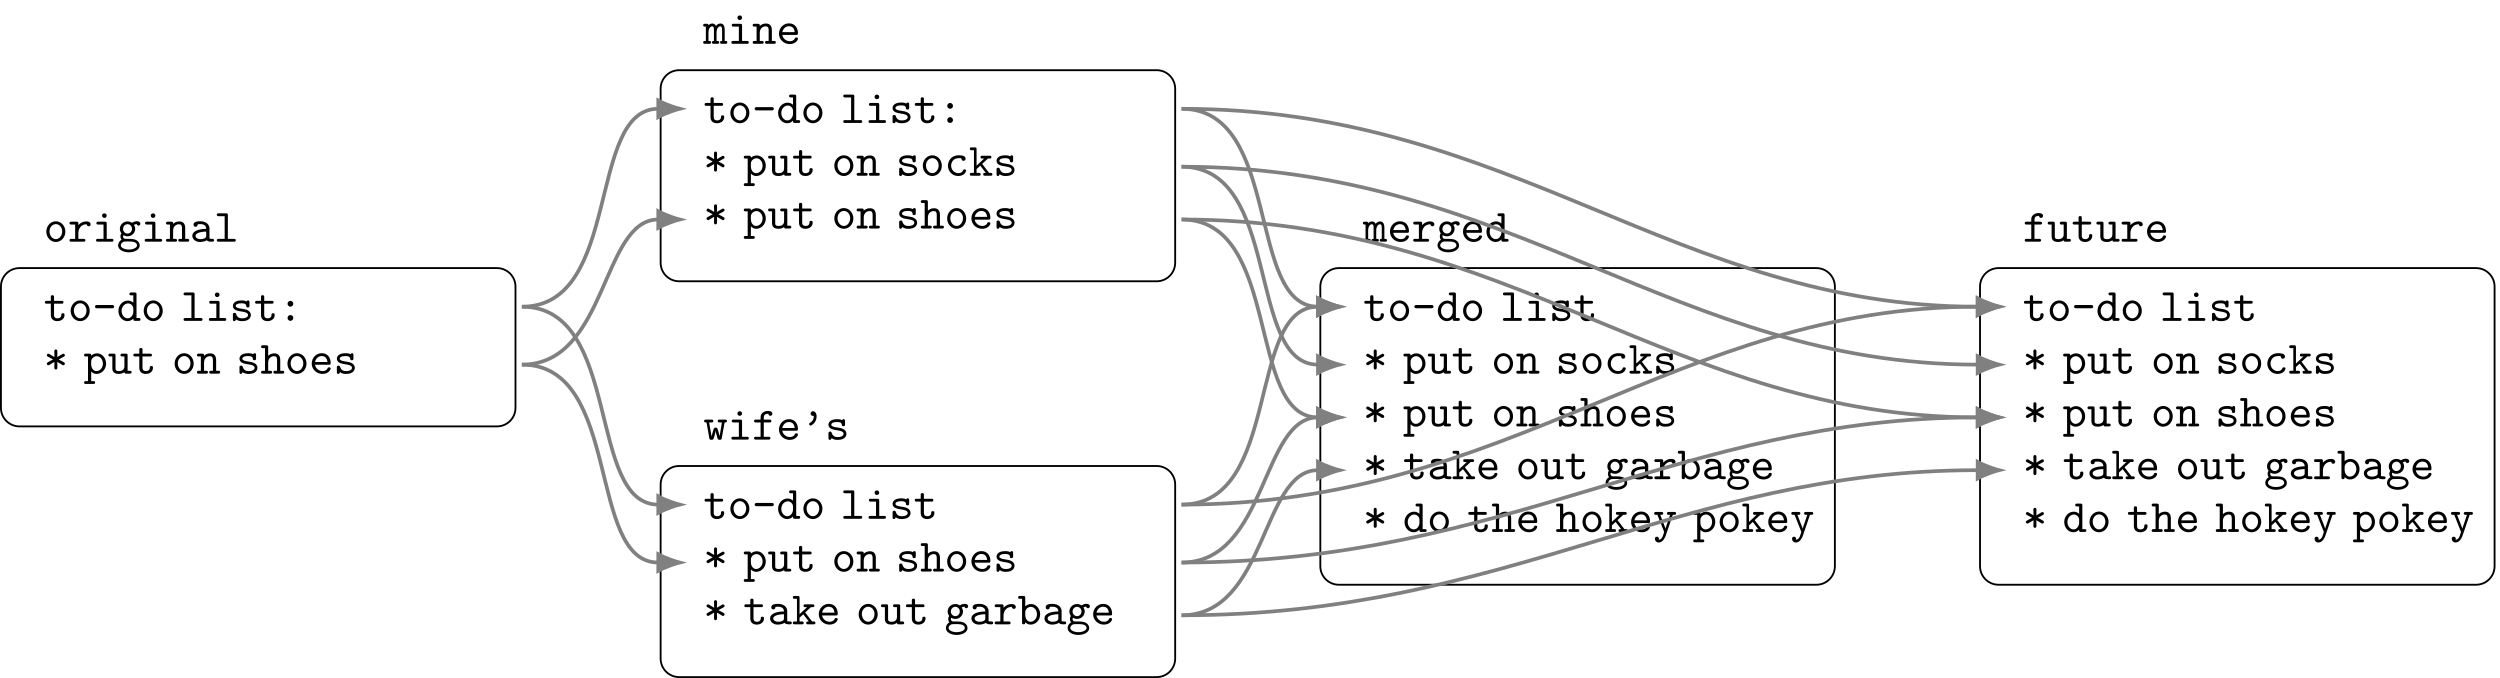 <?xml version="1.0" encoding="UTF-8"?>
<svg xmlns="http://www.w3.org/2000/svg" xmlns:xlink="http://www.w3.org/1999/xlink" width="537.118pt" height="145.671pt" viewBox="0 0 537.118 145.671" version="1.1">
<defs>
<g>
<symbol overflow="visible" id="glyph0-0">
<path style="stroke:none;" d=""/>
</symbol>
<symbol overflow="visible" id="glyph0-1">
<path style="stroke:none;" d="M 4.656 -2.156 C 4.656 -3.406 3.734 -4.391 2.609 -4.391 C 1.5 -4.391 0.562 -3.406 0.562 -2.156 C 0.562 -0.891 1.516 0.062 2.609 0.062 C 3.703 0.062 4.656 -0.891 4.656 -2.156 Z M 2.609 -0.547 C 1.875 -0.547 1.25 -1.297 1.25 -2.219 C 1.25 -3.125 1.906 -3.781 2.609 -3.781 C 3.328 -3.781 3.969 -3.125 3.969 -2.219 C 3.969 -1.297 3.344 -0.547 2.609 -0.547 Z M 2.609 -0.547 "/>
</symbol>
<symbol overflow="visible" id="glyph0-2">
<path style="stroke:none;" d="M 2.219 -1.859 C 2.219 -2.797 2.797 -3.75 4 -3.75 C 4.016 -3.516 4.188 -3.312 4.438 -3.312 C 4.656 -3.312 4.859 -3.469 4.859 -3.734 C 4.859 -3.938 4.734 -4.359 3.906 -4.359 C 3.406 -4.359 2.766 -4.172 2.219 -3.547 L 2.219 -3.891 C 2.219 -4.203 2.156 -4.297 1.812 -4.297 L 0.719 -4.297 C 0.562 -4.297 0.312 -4.297 0.312 -4 C 0.312 -3.688 0.562 -3.688 0.719 -3.688 L 1.531 -3.688 L 1.531 -0.609 L 0.719 -0.609 C 0.562 -0.609 0.312 -0.609 0.312 -0.312 C 0.312 0 0.562 0 0.719 0 L 3.312 0 C 3.469 0 3.734 0 3.734 -0.297 C 3.734 -0.609 3.469 -0.609 3.312 -0.609 L 2.219 -0.609 Z M 2.219 -1.859 "/>
</symbol>
<symbol overflow="visible" id="glyph0-3">
<path style="stroke:none;" d="M 3.078 -3.891 C 3.078 -4.203 3.016 -4.297 2.688 -4.297 L 1.266 -4.297 C 1.109 -4.297 0.859 -4.297 0.859 -4 C 0.859 -3.688 1.109 -3.688 1.266 -3.688 L 2.391 -3.688 L 2.391 -0.609 L 1.188 -0.609 C 1.031 -0.609 0.781 -0.609 0.781 -0.297 C 0.781 0 1.031 0 1.188 0 L 4.125 0 C 4.281 0 4.531 0 4.531 -0.297 C 4.531 -0.609 4.281 -0.609 4.125 -0.609 L 3.078 -0.609 Z M 3.078 -5.609 C 3.078 -5.875 2.859 -6.094 2.578 -6.094 C 2.297 -6.094 2.078 -5.875 2.078 -5.609 C 2.078 -5.328 2.297 -5.109 2.578 -5.109 C 2.859 -5.109 3.078 -5.328 3.078 -5.609 Z M 3.078 -5.609 "/>
</symbol>
<symbol overflow="visible" id="glyph0-4">
<path style="stroke:none;" d="M 2.328 -1.75 C 1.781 -1.75 1.359 -2.219 1.359 -2.75 C 1.359 -3.312 1.797 -3.766 2.328 -3.766 C 2.859 -3.766 3.281 -3.297 3.281 -2.766 C 3.281 -2.188 2.844 -1.75 2.328 -1.75 Z M 1.422 -1.406 C 1.453 -1.391 1.828 -1.156 2.328 -1.156 C 3.234 -1.156 3.969 -1.875 3.969 -2.766 C 3.969 -3.062 3.875 -3.344 3.703 -3.625 C 3.922 -3.75 4.156 -3.781 4.281 -3.797 C 4.344 -3.531 4.578 -3.453 4.672 -3.453 C 4.844 -3.453 5.078 -3.578 5.078 -3.875 C 5.078 -4.094 4.891 -4.406 4.344 -4.406 C 4.234 -4.406 3.75 -4.391 3.297 -4.062 C 3.125 -4.172 2.781 -4.359 2.328 -4.359 C 1.391 -4.359 0.672 -3.609 0.672 -2.766 C 0.672 -2.328 0.844 -2 1 -1.812 C 0.891 -1.656 0.797 -1.438 0.797 -1.141 C 0.797 -0.781 0.938 -0.531 1.031 -0.422 C 0.297 0.031 0.297 0.703 0.297 0.812 C 0.297 1.672 1.328 2.281 2.609 2.281 C 3.891 2.281 4.938 1.672 4.938 0.812 C 4.938 0.453 4.75 -0.047 4.25 -0.312 C 4.109 -0.391 3.703 -0.609 2.797 -0.609 L 2.109 -0.609 C 2.031 -0.609 1.891 -0.609 1.812 -0.625 C 1.672 -0.625 1.609 -0.625 1.484 -0.766 C 1.375 -0.906 1.359 -1.109 1.359 -1.125 C 1.359 -1.172 1.391 -1.312 1.422 -1.406 Z M 2.609 1.688 C 1.609 1.688 0.875 1.25 0.875 0.812 C 0.875 0.641 0.953 0.312 1.281 0.125 C 1.531 -0.047 1.609 -0.047 2.344 -0.047 C 3.234 -0.047 4.359 -0.047 4.359 0.812 C 4.359 1.25 3.609 1.688 2.609 1.688 Z M 2.609 1.688 "/>
</symbol>
<symbol overflow="visible" id="glyph0-5">
<path style="stroke:none;" d="M 1.656 -3.828 C 1.656 -4.141 1.656 -4.297 1.25 -4.297 L 0.531 -4.297 C 0.375 -4.297 0.125 -4.297 0.125 -3.984 C 0.125 -3.688 0.375 -3.688 0.516 -3.688 L 0.969 -3.688 L 0.969 -0.609 L 0.531 -0.609 C 0.375 -0.609 0.125 -0.609 0.125 -0.297 C 0.125 0 0.375 0 0.516 0 L 2.109 0 C 2.25 0 2.5 0 2.5 -0.297 C 2.5 -0.609 2.25 -0.609 2.094 -0.609 L 1.656 -0.609 L 1.656 -2.375 C 1.656 -3.375 2.391 -3.75 2.906 -3.75 C 3.422 -3.75 3.562 -3.469 3.562 -2.875 L 3.562 -0.609 L 3.188 -0.609 C 3.016 -0.609 2.766 -0.609 2.766 -0.297 C 2.766 0 3.047 0 3.188 0 L 4.703 0 C 4.844 0 5.109 0 5.109 -0.297 C 5.109 -0.609 4.859 -0.609 4.688 -0.609 L 4.25 -0.609 L 4.25 -2.922 C 4.25 -3.922 3.75 -4.359 2.953 -4.359 C 2.297 -4.359 1.844 -4.016 1.656 -3.828 Z M 1.656 -3.828 "/>
</symbol>
<symbol overflow="visible" id="glyph0-6">
<path style="stroke:none;" d="M 3.656 -0.312 C 3.875 -0.016 4.344 0 4.719 0 C 5 0 5.219 0 5.219 -0.312 C 5.219 -0.609 4.969 -0.609 4.828 -0.609 C 4.406 -0.609 4.312 -0.656 4.234 -0.688 L 4.234 -2.844 C 4.234 -3.547 3.688 -4.391 2.25 -4.391 C 1.828 -4.391 0.812 -4.391 0.812 -3.656 C 0.812 -3.359 1.016 -3.203 1.25 -3.203 C 1.406 -3.203 1.688 -3.297 1.688 -3.656 C 1.688 -3.734 1.703 -3.75 1.906 -3.766 C 2.047 -3.781 2.172 -3.781 2.266 -3.781 C 3.016 -3.781 3.531 -3.469 3.531 -2.766 C 1.781 -2.734 0.547 -2.234 0.547 -1.281 C 0.547 -0.594 1.172 0.062 2.188 0.062 C 2.562 0.062 3.188 -0.016 3.656 -0.312 Z M 3.531 -2.172 L 3.531 -1.328 C 3.531 -1.109 3.531 -0.891 3.156 -0.719 C 2.797 -0.547 2.344 -0.547 2.266 -0.547 C 1.641 -0.547 1.234 -0.891 1.234 -1.281 C 1.234 -1.766 2.094 -2.141 3.531 -2.172 Z M 3.531 -2.172 "/>
</symbol>
<symbol overflow="visible" id="glyph0-7">
<path style="stroke:none;" d="M 2.953 -5.688 C 2.953 -5.984 2.906 -6.094 2.562 -6.094 L 0.984 -6.094 C 0.828 -6.094 0.578 -6.094 0.578 -5.781 C 0.578 -5.484 0.844 -5.484 0.984 -5.484 L 2.266 -5.484 L 2.266 -0.609 L 0.984 -0.609 C 0.828 -0.609 0.578 -0.609 0.578 -0.297 C 0.578 0 0.844 0 0.984 0 L 4.25 0 C 4.406 0 4.656 0 4.656 -0.297 C 4.656 -0.609 4.422 -0.609 4.25 -0.609 L 2.953 -0.609 Z M 2.953 -5.688 "/>
</symbol>
<symbol overflow="visible" id="glyph0-8">
<path style="stroke:none;" d="M 2.219 -3.688 L 3.844 -3.688 C 4 -3.688 4.25 -3.688 4.25 -3.984 C 4.25 -4.297 4 -4.297 3.844 -4.297 L 2.219 -4.297 L 2.219 -5.109 C 2.219 -5.297 2.219 -5.516 1.875 -5.516 C 1.531 -5.516 1.531 -5.312 1.531 -5.109 L 1.531 -4.297 L 0.656 -4.297 C 0.5 -4.297 0.25 -4.297 0.25 -3.984 C 0.25 -3.688 0.5 -3.688 0.641 -3.688 L 1.531 -3.688 L 1.531 -1.25 C 1.531 -0.297 2.203 0.062 2.938 0.062 C 3.672 0.062 4.469 -0.375 4.469 -1.25 C 4.469 -1.438 4.469 -1.641 4.125 -1.641 C 3.797 -1.641 3.781 -1.438 3.781 -1.266 C 3.781 -0.641 3.203 -0.547 2.984 -0.547 C 2.219 -0.547 2.219 -1.062 2.219 -1.312 Z M 2.219 -3.688 "/>
</symbol>
<symbol overflow="visible" id="glyph0-9">
<path style="stroke:none;" d="M 4.203 -2.703 C 4.312 -2.703 4.672 -2.703 4.672 -3.047 C 4.672 -3.406 4.312 -3.406 4.203 -3.406 L 1.031 -3.406 C 0.906 -3.406 0.562 -3.406 0.562 -3.047 C 0.562 -2.703 0.906 -2.703 1.031 -2.703 Z M 4.203 -2.703 "/>
</symbol>
<symbol overflow="visible" id="glyph0-10">
<path style="stroke:none;" d="M 3.562 -0.5 C 3.562 -0.141 3.562 0 3.969 0 L 4.688 0 C 4.859 0 5.109 0 5.109 -0.312 C 5.109 -0.609 4.844 -0.609 4.703 -0.609 L 4.25 -0.609 L 4.25 -5.688 C 4.25 -5.984 4.203 -6.094 3.859 -6.094 L 3.125 -6.094 C 2.969 -6.094 2.719 -6.094 2.719 -5.781 C 2.719 -5.484 2.984 -5.484 3.125 -5.484 L 3.562 -5.484 L 3.562 -3.906 C 3.234 -4.203 2.828 -4.359 2.406 -4.359 C 1.312 -4.359 0.359 -3.406 0.359 -2.141 C 0.359 -0.906 1.25 0.062 2.312 0.062 C 2.875 0.062 3.297 -0.203 3.562 -0.5 Z M 3.562 -2.641 L 3.562 -1.938 C 3.562 -1.375 3.125 -0.547 2.359 -0.547 C 1.641 -0.547 1.047 -1.25 1.047 -2.141 C 1.047 -3.094 1.75 -3.75 2.438 -3.75 C 3.078 -3.75 3.562 -3.188 3.562 -2.641 Z M 3.562 -2.641 "/>
</symbol>
<symbol overflow="visible" id="glyph0-11">
<path style="stroke:none;" d="M 2.969 -2.547 C 2.734 -2.578 2.547 -2.609 2.297 -2.656 C 2 -2.703 1.328 -2.828 1.328 -3.203 C 1.328 -3.469 1.641 -3.781 2.594 -3.781 C 3.422 -3.781 3.562 -3.484 3.594 -3.219 C 3.594 -3.047 3.625 -2.875 3.922 -2.875 C 4.281 -2.875 4.281 -3.094 4.281 -3.297 L 4.281 -3.984 C 4.281 -4.141 4.281 -4.391 3.984 -4.391 C 3.734 -4.391 3.703 -4.25 3.672 -4.172 C 3.234 -4.391 2.797 -4.391 2.609 -4.391 C 0.953 -4.391 0.719 -3.562 0.719 -3.203 C 0.719 -2.297 1.766 -2.125 2.688 -1.984 C 3.172 -1.906 3.969 -1.781 3.969 -1.25 C 3.969 -0.875 3.594 -0.547 2.688 -0.547 C 2.219 -0.547 1.672 -0.656 1.422 -1.438 C 1.359 -1.609 1.328 -1.719 1.062 -1.719 C 0.719 -1.719 0.719 -1.516 0.719 -1.312 L 0.719 -0.344 C 0.719 -0.188 0.719 0.062 1.016 0.062 C 1.109 0.062 1.266 0.047 1.391 -0.312 C 1.875 0.047 2.406 0.062 2.688 0.062 C 4.25 0.062 4.578 -0.766 4.578 -1.25 C 4.578 -2.281 3.297 -2.5 2.969 -2.547 Z M 2.969 -2.547 "/>
</symbol>
<symbol overflow="visible" id="glyph0-12">
<path style="stroke:none;" d="M 3.234 -3.672 C 3.234 -4.031 2.938 -4.297 2.625 -4.297 C 2.25 -4.297 2 -3.984 2 -3.672 C 2 -3.312 2.297 -3.047 2.609 -3.047 C 2.984 -3.047 3.234 -3.359 3.234 -3.672 Z M 3.234 -0.625 C 3.234 -0.984 2.938 -1.25 2.625 -1.25 C 2.25 -1.25 2 -0.938 2 -0.625 C 2 -0.266 2.297 0 2.609 0 C 2.984 0 3.234 -0.312 3.234 -0.625 Z M 3.234 -0.625 "/>
</symbol>
<symbol overflow="visible" id="glyph0-13">
<path style="stroke:none;" d="M 2.906 -2.516 C 3.516 -2.188 3.156 -2.375 3.844 -1.969 C 4.109 -1.797 4.141 -1.797 4.219 -1.797 C 4.422 -1.797 4.547 -1.984 4.547 -2.141 C 4.547 -2.297 4.422 -2.391 4.406 -2.406 C 4.156 -2.578 3.484 -2.906 3.219 -3.047 L 4.297 -3.625 C 4.422 -3.703 4.547 -3.766 4.547 -3.953 C 4.547 -4 4.547 -4.281 4.141 -4.281 L 2.906 -3.562 C 2.938 -3.828 2.938 -4.484 2.938 -4.781 C 2.938 -4.859 2.938 -5.188 2.609 -5.188 C 2.281 -5.188 2.281 -4.859 2.281 -4.781 C 2.281 -4.484 2.297 -3.828 2.312 -3.562 L 1.234 -4.203 C 1.094 -4.281 1.078 -4.281 1 -4.281 C 0.812 -4.281 0.672 -4.109 0.672 -3.953 C 0.672 -3.766 0.781 -3.703 0.922 -3.641 L 2 -3.047 L 0.922 -2.469 C 0.812 -2.391 0.672 -2.328 0.672 -2.141 C 0.672 -2.094 0.672 -1.797 1.078 -1.797 L 2.312 -2.516 C 2.297 -2.266 2.281 -1.609 2.281 -1.312 C 2.281 -1.219 2.281 -0.891 2.609 -0.891 C 2.938 -0.891 2.938 -1.219 2.938 -1.312 C 2.938 -1.609 2.938 -2.266 2.906 -2.516 Z M 2.906 -2.516 "/>
</symbol>
<symbol overflow="visible" id="glyph0-14">
<path style="stroke:none;" d="M 1.656 -2.625 C 1.656 -3.219 2.234 -3.75 2.859 -3.75 C 3.594 -3.75 4.172 -3.016 4.172 -2.156 C 4.172 -1.203 3.484 -0.547 2.781 -0.547 C 2 -0.547 1.656 -1.422 1.656 -1.906 Z M 1.656 -0.453 C 2.062 -0.031 2.5 0.062 2.812 0.062 C 3.891 0.062 4.859 -0.891 4.859 -2.156 C 4.859 -3.375 3.984 -4.359 2.922 -4.359 C 2.438 -4.359 2 -4.172 1.656 -3.875 C 1.656 -4.156 1.641 -4.297 1.25 -4.297 L 0.531 -4.297 C 0.375 -4.297 0.125 -4.297 0.125 -3.984 C 0.125 -3.688 0.375 -3.688 0.516 -3.688 L 0.969 -3.688 L 0.969 1.609 L 0.531 1.609 C 0.375 1.609 0.125 1.609 0.125 1.906 C 0.125 2.219 0.375 2.219 0.516 2.219 L 2.109 2.219 C 2.25 2.219 2.5 2.219 2.5 1.906 C 2.5 1.609 2.25 1.609 2.094 1.609 L 1.656 1.609 Z M 1.656 -0.453 "/>
</symbol>
<symbol overflow="visible" id="glyph0-15">
<path style="stroke:none;" d="M 3.562 -0.312 C 3.578 0 3.781 0 3.969 0 L 4.688 0 C 4.859 0 5.109 0 5.109 -0.312 C 5.109 -0.609 4.844 -0.609 4.703 -0.609 L 4.25 -0.609 L 4.25 -3.891 C 4.25 -4.203 4.203 -4.297 3.859 -4.297 L 3.125 -4.297 C 2.969 -4.297 2.719 -4.297 2.719 -3.984 C 2.719 -3.688 2.984 -3.688 3.125 -3.688 L 3.562 -3.688 L 3.562 -1.562 C 3.562 -0.672 2.766 -0.547 2.438 -0.547 C 1.656 -0.547 1.656 -0.875 1.656 -1.203 L 1.656 -3.891 C 1.656 -4.203 1.594 -4.297 1.25 -4.297 L 0.531 -4.297 C 0.375 -4.297 0.125 -4.297 0.125 -3.984 C 0.125 -3.688 0.375 -3.688 0.516 -3.688 L 0.969 -3.688 L 0.969 -1.141 C 0.969 -0.172 1.656 0.062 2.375 0.062 C 2.797 0.062 3.203 -0.047 3.562 -0.312 Z M 3.562 -0.312 "/>
</symbol>
<symbol overflow="visible" id="glyph0-16">
<path style="stroke:none;" d="M 4.25 -2.922 C 4.25 -3.922 3.75 -4.359 2.953 -4.359 C 2.297 -4.359 1.844 -4.016 1.656 -3.828 L 1.656 -5.688 C 1.656 -5.984 1.594 -6.094 1.25 -6.094 L 0.531 -6.094 C 0.375 -6.094 0.125 -6.094 0.125 -5.781 C 0.125 -5.484 0.375 -5.484 0.516 -5.484 L 0.969 -5.484 L 0.969 -0.609 L 0.531 -0.609 C 0.375 -0.609 0.125 -0.609 0.125 -0.297 C 0.125 0 0.375 0 0.516 0 L 2.109 0 C 2.25 0 2.5 0 2.5 -0.297 C 2.5 -0.609 2.25 -0.609 2.094 -0.609 L 1.656 -0.609 L 1.656 -2.375 C 1.656 -3.375 2.391 -3.75 2.906 -3.75 C 3.422 -3.75 3.562 -3.469 3.562 -2.875 L 3.562 -0.609 L 3.188 -0.609 C 3.016 -0.609 2.766 -0.609 2.766 -0.297 C 2.766 0 3.047 0 3.188 0 L 4.703 0 C 4.844 0 5.109 0 5.109 -0.297 C 5.109 -0.609 4.859 -0.609 4.688 -0.609 L 4.25 -0.609 Z M 4.25 -2.922 "/>
</symbol>
<symbol overflow="visible" id="glyph0-17">
<path style="stroke:none;" d="M 4.234 -1.906 C 4.438 -1.906 4.625 -1.906 4.625 -2.266 C 4.625 -3.406 3.984 -4.391 2.688 -4.391 C 1.5 -4.391 0.547 -3.391 0.547 -2.156 C 0.547 -0.953 1.562 0.062 2.844 0.062 C 4.156 0.062 4.625 -0.844 4.625 -1.094 C 4.625 -1.359 4.344 -1.359 4.281 -1.359 C 4.094 -1.359 4.016 -1.328 3.953 -1.141 C 3.734 -0.641 3.188 -0.547 2.906 -0.547 C 2.156 -0.547 1.422 -1.047 1.25 -1.906 Z M 1.266 -2.5 C 1.406 -3.234 2 -3.781 2.688 -3.781 C 3.203 -3.781 3.828 -3.531 3.922 -2.5 Z M 1.266 -2.5 "/>
</symbol>
<symbol overflow="visible" id="glyph0-18">
<path style="stroke:none;" d="M 1.094 -4 C 1.062 -4.297 0.875 -4.297 0.688 -4.297 L 0.375 -4.297 C 0.219 -4.297 -0.047 -4.297 -0.047 -4 C -0.047 -3.688 0.172 -3.688 0.531 -3.688 L 0.531 -0.609 C 0.172 -0.609 -0.047 -0.609 -0.047 -0.297 C -0.047 0 0.234 0 0.375 0 L 1.25 0 C 1.391 0 1.656 0 1.656 -0.297 C 1.656 -0.609 1.453 -0.609 1.094 -0.609 L 1.094 -2.391 C 1.094 -3.281 1.5 -3.75 1.906 -3.75 C 2.141 -3.75 2.266 -3.578 2.266 -2.938 L 2.266 -0.609 C 2.078 -0.609 1.828 -0.609 1.828 -0.297 C 1.828 0 2.109 0 2.25 0 L 2.984 0 C 3.141 0 3.406 0 3.406 -0.297 C 3.406 -0.609 3.188 -0.609 2.828 -0.609 L 2.828 -2.391 C 2.828 -3.281 3.234 -3.75 3.656 -3.75 C 3.875 -3.75 4.016 -3.578 4.016 -2.938 L 4.016 -0.609 C 3.828 -0.609 3.578 -0.609 3.578 -0.297 C 3.578 0 3.844 0 3.984 0 L 4.734 0 C 4.891 0 5.141 0 5.141 -0.297 C 5.141 -0.609 4.938 -0.609 4.578 -0.609 L 4.578 -3.016 C 4.578 -3.219 4.578 -4.359 3.688 -4.359 C 3.391 -4.359 2.984 -4.234 2.703 -3.844 C 2.547 -4.172 2.266 -4.359 1.938 -4.359 C 1.625 -4.359 1.328 -4.219 1.094 -4 Z M 1.094 -4 "/>
</symbol>
<symbol overflow="visible" id="glyph0-19">
<path style="stroke:none;" d="M 4.641 -1.094 C 4.641 -1.359 4.359 -1.359 4.297 -1.359 C 4.141 -1.359 4.031 -1.344 3.969 -1.141 C 3.906 -1.016 3.719 -0.547 2.984 -0.547 C 2.141 -0.547 1.422 -1.25 1.422 -2.156 C 1.422 -2.625 1.688 -3.781 3.047 -3.781 C 3.25 -3.781 3.641 -3.781 3.641 -3.688 C 3.656 -3.344 3.844 -3.203 4.078 -3.203 C 4.312 -3.203 4.531 -3.375 4.531 -3.656 C 4.531 -4.391 3.484 -4.391 3.047 -4.391 C 1.328 -4.391 0.734 -3.031 0.734 -2.156 C 0.734 -0.953 1.672 0.062 2.922 0.062 C 4.312 0.062 4.641 -0.922 4.641 -1.094 Z M 4.641 -1.094 "/>
</symbol>
<symbol overflow="visible" id="glyph0-20">
<path style="stroke:none;" d="M 2.859 -2.547 L 4.094 -3.688 L 4.438 -3.688 C 4.578 -3.688 4.844 -3.688 4.844 -3.984 C 4.844 -4.297 4.578 -4.297 4.438 -4.297 L 2.906 -4.297 C 2.734 -4.297 2.5 -4.297 2.5 -3.984 C 2.5 -3.688 2.75 -3.688 2.906 -3.688 L 3.266 -3.688 L 1.656 -2.172 L 1.656 -5.688 C 1.656 -5.984 1.594 -6.094 1.25 -6.094 L 0.609 -6.094 C 0.453 -6.094 0.203 -6.094 0.203 -5.797 C 0.203 -5.484 0.453 -5.484 0.609 -5.484 L 1.094 -5.484 L 1.094 -0.609 L 0.609 -0.609 C 0.453 -0.609 0.203 -0.609 0.203 -0.312 C 0.203 0 0.453 0 0.609 0 L 2.141 0 C 2.297 0 2.547 0 2.547 -0.297 C 2.547 -0.609 2.297 -0.609 2.141 -0.609 L 1.656 -0.609 L 1.656 -1.422 L 2.453 -2.156 L 3.641 -0.609 C 3.281 -0.609 3.078 -0.609 3.078 -0.297 C 3.078 0 3.328 0 3.484 0 L 4.656 0 C 4.812 0 5.062 0 5.062 -0.297 C 5.062 -0.609 4.812 -0.609 4.656 -0.609 L 4.344 -0.609 Z M 2.859 -2.547 "/>
</symbol>
<symbol overflow="visible" id="glyph0-21">
<path style="stroke:none;" d="M 4.562 -3.688 C 4.859 -3.688 5.062 -3.688 5.062 -4 C 5.062 -4.297 4.828 -4.297 4.641 -4.297 L 3.5 -4.297 C 3.312 -4.297 3.078 -4.297 3.078 -4 C 3.078 -3.688 3.312 -3.688 3.5 -3.688 L 3.984 -3.688 L 3.484 -0.719 C 3.438 -0.984 3.312 -1.438 3.188 -1.844 C 3.016 -2.469 2.984 -2.578 2.625 -2.578 C 2.531 -2.578 2.344 -2.578 2.234 -2.359 C 2.203 -2.297 1.797 -0.922 1.766 -0.719 L 1.75 -0.719 L 1.234 -3.688 L 1.719 -3.688 C 1.906 -3.688 2.141 -3.688 2.141 -3.984 C 2.141 -4.297 1.906 -4.297 1.719 -4.297 L 0.578 -4.297 C 0.406 -4.297 0.156 -4.297 0.156 -4 C 0.156 -3.688 0.375 -3.688 0.672 -3.688 L 1.266 -0.344 C 1.312 -0.109 1.328 0.047 1.734 0.047 C 2.141 0.047 2.156 -0.047 2.344 -0.656 C 2.594 -1.531 2.609 -1.672 2.625 -1.891 L 2.641 -1.891 C 2.688 -1.375 3.062 -0.203 3.094 -0.125 C 3.219 0.047 3.406 0.047 3.516 0.047 C 3.891 0.047 3.922 -0.125 3.953 -0.344 Z M 4.562 -3.688 "/>
</symbol>
<symbol overflow="visible" id="glyph0-22">
<path style="stroke:none;" d="M 2.516 -3.688 L 3.734 -3.688 C 3.891 -3.688 4.141 -3.688 4.141 -3.984 C 4.141 -4.297 3.891 -4.297 3.734 -4.297 L 2.516 -4.297 L 2.516 -4.766 C 2.516 -5.547 3.188 -5.547 3.484 -5.547 C 3.484 -5.5 3.578 -5.109 3.922 -5.109 C 4.125 -5.109 4.359 -5.281 4.359 -5.547 C 4.359 -6.156 3.562 -6.156 3.406 -6.156 C 2.609 -6.156 1.828 -5.688 1.828 -4.828 L 1.828 -4.297 L 0.844 -4.297 C 0.672 -4.297 0.422 -4.297 0.422 -3.984 C 0.422 -3.688 0.672 -3.688 0.828 -3.688 L 1.828 -3.688 L 1.828 -0.609 L 0.828 -0.609 C 0.672 -0.609 0.422 -0.609 0.422 -0.312 C 0.422 0 0.672 0 0.828 0 L 3.531 0 C 3.672 0 3.938 0 3.938 -0.297 C 3.938 -0.609 3.672 -0.609 3.531 -0.609 L 2.516 -0.609 Z M 2.516 -3.688 "/>
</symbol>
<symbol overflow="visible" id="glyph0-23">
<path style="stroke:none;" d="M 3.406 -4.953 C 3.406 -5.719 3.031 -6.094 2.625 -6.094 C 2.297 -6.094 2.109 -5.828 2.109 -5.594 C 2.109 -5.328 2.312 -5.094 2.609 -5.094 C 2.688 -5.094 2.734 -5.109 2.75 -5.109 C 2.797 -5.109 2.797 -5.016 2.797 -4.953 C 2.797 -4.766 2.766 -4.047 1.969 -3.594 C 1.891 -3.531 1.797 -3.484 1.797 -3.328 C 1.797 -3.156 1.969 -3.016 2.109 -3.016 C 2.344 -3.016 3.406 -3.703 3.406 -4.953 Z M 3.406 -4.953 "/>
</symbol>
<symbol overflow="visible" id="glyph0-24">
<path style="stroke:none;" d="M 1.656 -3.875 L 1.656 -5.688 C 1.656 -5.984 1.594 -6.094 1.25 -6.094 L 0.531 -6.094 C 0.375 -6.094 0.125 -6.094 0.125 -5.781 C 0.125 -5.484 0.375 -5.484 0.516 -5.484 L 0.969 -5.484 L 0.969 -0.406 C 0.969 -0.203 0.969 0 1.312 0 C 1.656 0 1.656 -0.203 1.656 -0.453 C 2.062 -0.031 2.5 0.062 2.812 0.062 C 3.891 0.062 4.859 -0.891 4.859 -2.156 C 4.859 -3.375 3.984 -4.359 2.922 -4.359 C 2.438 -4.359 2 -4.172 1.656 -3.875 Z M 1.656 -1.906 L 1.656 -2.625 C 1.656 -3.219 2.234 -3.75 2.859 -3.75 C 3.594 -3.75 4.172 -3.016 4.172 -2.156 C 4.172 -1.203 3.484 -0.547 2.781 -0.547 C 2 -0.547 1.656 -1.422 1.656 -1.906 Z M 1.656 -1.906 "/>
</symbol>
<symbol overflow="visible" id="glyph0-25">
<path style="stroke:none;" d="M 4.281 -3.688 L 4.578 -3.688 C 4.734 -3.688 4.984 -3.688 4.984 -3.984 C 4.984 -4.297 4.75 -4.297 4.578 -4.297 L 3.422 -4.297 C 3.266 -4.297 3.016 -4.297 3.016 -4 C 3.016 -3.688 3.266 -3.688 3.422 -3.688 L 3.703 -3.688 L 2.984 -1.562 C 2.844 -1.203 2.797 -1.016 2.719 -0.703 C 2.656 -0.891 2.578 -1.109 2.5 -1.297 L 1.578 -3.688 L 1.828 -3.688 C 1.969 -3.688 2.219 -3.688 2.219 -3.984 C 2.219 -4.297 1.984 -4.297 1.828 -4.297 L 0.656 -4.297 C 0.5 -4.297 0.266 -4.297 0.266 -3.984 C 0.266 -3.688 0.516 -3.688 0.656 -3.688 L 0.969 -3.688 L 2.375 -0.125 C 2.422 -0.031 2.422 -0.016 2.422 0 C 2.422 0.016 2.172 0.844 2.047 1.094 C 1.75 1.641 1.391 1.656 1.25 1.672 C 1.25 1.656 1.297 1.578 1.297 1.453 C 1.297 1.203 1.109 1.016 0.875 1.016 C 0.594 1.016 0.422 1.203 0.422 1.453 C 0.422 1.875 0.766 2.266 1.25 2.266 C 2.25 2.266 2.703 0.953 2.734 0.844 Z M 4.281 -3.688 "/>
</symbol>
</g>
<clipPath id="clip1">
  <path d="M 136 94 L 259 94 L 259 145.672 L 136 145.672 Z M 136 94 "/>
</clipPath>
<clipPath id="clip2">
  <path d="M 419 51 L 537.117 51 L 537.117 132 L 419 132 Z M 419 51 "/>
</clipPath>
</defs>
<g id="surface1">
<path style="fill:none;stroke-width:0.399;stroke-linecap:butt;stroke-linejoin:miter;stroke:rgb(0%,0%,0%);stroke-opacity:1;stroke-miterlimit:10;" d="M 0 -3.984 L 0 -30.031 C 0 -32.23 1.785 -34.015 3.985 -34.015 L 106.567 -34.015 C 108.77 -34.015 110.551 -32.23 110.551 -30.031 L 110.551 -3.984 C 110.551 -1.785 108.77 0 106.567 0 L 3.985 0 C 1.785 0 0 -1.785 0 -3.984 Z M 0 -3.984 " transform="matrix(1,0,0,-1,0.199,57.598)"/>
<g style="fill:rgb(0%,0%,0%);fill-opacity:1;">
  <use xlink:href="#glyph0-1" x="9.388" y="51.928"/>
  <use xlink:href="#glyph0-2" x="14.618" y="51.928"/>
  <use xlink:href="#glyph0-3" x="19.849" y="51.928"/>
  <use xlink:href="#glyph0-4" x="25.079" y="51.928"/>
  <use xlink:href="#glyph0-3" x="30.309" y="51.928"/>
  <use xlink:href="#glyph0-5" x="35.54" y="51.928"/>
  <use xlink:href="#glyph0-6" x="40.77" y="51.928"/>
  <use xlink:href="#glyph0-7" x="46.001" y="51.928"/>
</g>
<g style="fill:rgb(0%,0%,0%);fill-opacity:1;">
  <use xlink:href="#glyph0-8" x="9.388" y="68.936"/>
  <use xlink:href="#glyph0-1" x="14.618" y="68.936"/>
  <use xlink:href="#glyph0-9" x="19.849" y="68.936"/>
  <use xlink:href="#glyph0-10" x="25.079" y="68.936"/>
  <use xlink:href="#glyph0-1" x="30.309" y="68.936"/>
</g>
<g style="fill:rgb(0%,0%,0%);fill-opacity:1;">
  <use xlink:href="#glyph0-7" x="38.857" y="68.936"/>
  <use xlink:href="#glyph0-3" x="44.088" y="68.936"/>
  <use xlink:href="#glyph0-11" x="49.318" y="68.936"/>
  <use xlink:href="#glyph0-8" x="54.548" y="68.936"/>
  <use xlink:href="#glyph0-12" x="59.779" y="68.936"/>
</g>
<g style="fill:rgb(0%,0%,0%);fill-opacity:1;">
  <use xlink:href="#glyph0-13" x="9.388" y="80.275"/>
</g>
<g style="fill:rgb(0%,0%,0%);fill-opacity:1;">
  <use xlink:href="#glyph0-14" x="17.936" y="80.275"/>
  <use xlink:href="#glyph0-15" x="23.166" y="80.275"/>
  <use xlink:href="#glyph0-8" x="28.397" y="80.275"/>
</g>
<g style="fill:rgb(0%,0%,0%);fill-opacity:1;">
  <use xlink:href="#glyph0-1" x="36.955" y="80.275"/>
  <use xlink:href="#glyph0-5" x="42.185" y="80.275"/>
</g>
<g style="fill:rgb(0%,0%,0%);fill-opacity:1;">
  <use xlink:href="#glyph0-11" x="50.733" y="80.275"/>
  <use xlink:href="#glyph0-16" x="55.963" y="80.275"/>
  <use xlink:href="#glyph0-1" x="61.194" y="80.275"/>
  <use xlink:href="#glyph0-17" x="66.424" y="80.275"/>
  <use xlink:href="#glyph0-11" x="71.654" y="80.275"/>
</g>
<path style="fill:none;stroke-width:0.399;stroke-linecap:butt;stroke-linejoin:miter;stroke:rgb(0%,0%,0%);stroke-opacity:1;stroke-miterlimit:10;" d="M 141.735 38.535 L 141.735 1.149 C 141.735 -1.05 143.52 -2.836 145.719 -2.836 L 248.301 -2.836 C 250.504 -2.836 252.285 -1.05 252.285 1.149 L 252.285 38.535 C 252.285 40.735 250.504 42.52 248.301 42.52 L 145.719 42.52 C 143.52 42.52 141.735 40.735 141.735 38.535 Z M 141.735 38.535 " transform="matrix(1,0,0,-1,0.199,57.598)"/>
<g style="fill:rgb(0%,0%,0%);fill-opacity:1;">
  <use xlink:href="#glyph0-18" x="151.121" y="9.409"/>
  <use xlink:href="#glyph0-3" x="156.351" y="9.409"/>
  <use xlink:href="#glyph0-5" x="161.582" y="9.409"/>
  <use xlink:href="#glyph0-17" x="166.812" y="9.409"/>
</g>
<g style="fill:rgb(0%,0%,0%);fill-opacity:1;">
  <use xlink:href="#glyph0-8" x="151.121" y="26.417"/>
  <use xlink:href="#glyph0-1" x="156.351" y="26.417"/>
  <use xlink:href="#glyph0-9" x="161.582" y="26.417"/>
  <use xlink:href="#glyph0-10" x="166.812" y="26.417"/>
  <use xlink:href="#glyph0-1" x="172.042" y="26.417"/>
</g>
<g style="fill:rgb(0%,0%,0%);fill-opacity:1;">
  <use xlink:href="#glyph0-7" x="180.59" y="26.417"/>
  <use xlink:href="#glyph0-3" x="185.821" y="26.417"/>
  <use xlink:href="#glyph0-11" x="191.051" y="26.417"/>
  <use xlink:href="#glyph0-8" x="196.281" y="26.417"/>
  <use xlink:href="#glyph0-12" x="201.512" y="26.417"/>
</g>
<g style="fill:rgb(0%,0%,0%);fill-opacity:1;">
  <use xlink:href="#glyph0-13" x="151.121" y="37.755"/>
</g>
<g style="fill:rgb(0%,0%,0%);fill-opacity:1;">
  <use xlink:href="#glyph0-14" x="159.669" y="37.755"/>
  <use xlink:href="#glyph0-15" x="164.899" y="37.755"/>
  <use xlink:href="#glyph0-8" x="170.13" y="37.755"/>
</g>
<g style="fill:rgb(0%,0%,0%);fill-opacity:1;">
  <use xlink:href="#glyph0-1" x="178.688" y="37.755"/>
  <use xlink:href="#glyph0-5" x="183.918" y="37.755"/>
</g>
<g style="fill:rgb(0%,0%,0%);fill-opacity:1;">
  <use xlink:href="#glyph0-11" x="192.466" y="37.755"/>
  <use xlink:href="#glyph0-1" x="197.696" y="37.755"/>
  <use xlink:href="#glyph0-19" x="202.927" y="37.755"/>
  <use xlink:href="#glyph0-20" x="208.157" y="37.755"/>
  <use xlink:href="#glyph0-11" x="213.387" y="37.755"/>
</g>
<g style="fill:rgb(0%,0%,0%);fill-opacity:1;">
  <use xlink:href="#glyph0-13" x="151.121" y="49.094"/>
</g>
<g style="fill:rgb(0%,0%,0%);fill-opacity:1;">
  <use xlink:href="#glyph0-14" x="159.669" y="49.094"/>
  <use xlink:href="#glyph0-15" x="164.899" y="49.094"/>
  <use xlink:href="#glyph0-8" x="170.13" y="49.094"/>
</g>
<g style="fill:rgb(0%,0%,0%);fill-opacity:1;">
  <use xlink:href="#glyph0-1" x="178.688" y="49.094"/>
  <use xlink:href="#glyph0-5" x="183.918" y="49.094"/>
</g>
<g style="fill:rgb(0%,0%,0%);fill-opacity:1;">
  <use xlink:href="#glyph0-11" x="192.466" y="49.094"/>
  <use xlink:href="#glyph0-16" x="197.696" y="49.094"/>
  <use xlink:href="#glyph0-1" x="202.927" y="49.094"/>
  <use xlink:href="#glyph0-17" x="208.157" y="49.094"/>
  <use xlink:href="#glyph0-11" x="213.387" y="49.094"/>
</g>
<g clip-path="url(#clip1)" clip-rule="nonzero">
<path style="fill:none;stroke-width:0.399;stroke-linecap:butt;stroke-linejoin:miter;stroke:rgb(0%,0%,0%);stroke-opacity:1;stroke-miterlimit:10;" d="M 141.735 -46.504 L 141.735 -83.89 C 141.735 -86.09 143.52 -87.875 145.719 -87.875 L 248.301 -87.875 C 250.504 -87.875 252.285 -86.09 252.285 -83.89 L 252.285 -46.504 C 252.285 -44.304 250.504 -42.519 248.301 -42.519 L 145.719 -42.519 C 143.52 -42.519 141.735 -44.304 141.735 -46.504 Z M 141.735 -46.504 " transform="matrix(1,0,0,-1,0.199,57.598)"/>
</g>
<g style="fill:rgb(0%,0%,0%);fill-opacity:1;">
  <use xlink:href="#glyph0-21" x="151.121" y="94.448"/>
  <use xlink:href="#glyph0-3" x="156.351" y="94.448"/>
  <use xlink:href="#glyph0-22" x="161.582" y="94.448"/>
  <use xlink:href="#glyph0-17" x="166.812" y="94.448"/>
  <use xlink:href="#glyph0-23" x="172.042" y="94.448"/>
  <use xlink:href="#glyph0-11" x="177.273" y="94.448"/>
</g>
<g style="fill:rgb(0%,0%,0%);fill-opacity:1;">
  <use xlink:href="#glyph0-8" x="151.121" y="111.456"/>
  <use xlink:href="#glyph0-1" x="156.351" y="111.456"/>
  <use xlink:href="#glyph0-9" x="161.582" y="111.456"/>
  <use xlink:href="#glyph0-10" x="166.812" y="111.456"/>
  <use xlink:href="#glyph0-1" x="172.042" y="111.456"/>
</g>
<g style="fill:rgb(0%,0%,0%);fill-opacity:1;">
  <use xlink:href="#glyph0-7" x="180.59" y="111.456"/>
  <use xlink:href="#glyph0-3" x="185.821" y="111.456"/>
  <use xlink:href="#glyph0-11" x="191.051" y="111.456"/>
  <use xlink:href="#glyph0-8" x="196.281" y="111.456"/>
</g>
<g style="fill:rgb(0%,0%,0%);fill-opacity:1;">
  <use xlink:href="#glyph0-13" x="151.121" y="122.795"/>
</g>
<g style="fill:rgb(0%,0%,0%);fill-opacity:1;">
  <use xlink:href="#glyph0-14" x="159.669" y="122.795"/>
  <use xlink:href="#glyph0-15" x="164.899" y="122.795"/>
  <use xlink:href="#glyph0-8" x="170.13" y="122.795"/>
</g>
<g style="fill:rgb(0%,0%,0%);fill-opacity:1;">
  <use xlink:href="#glyph0-1" x="178.688" y="122.795"/>
  <use xlink:href="#glyph0-5" x="183.918" y="122.795"/>
</g>
<g style="fill:rgb(0%,0%,0%);fill-opacity:1;">
  <use xlink:href="#glyph0-11" x="192.466" y="122.795"/>
  <use xlink:href="#glyph0-16" x="197.696" y="122.795"/>
  <use xlink:href="#glyph0-1" x="202.927" y="122.795"/>
  <use xlink:href="#glyph0-17" x="208.157" y="122.795"/>
  <use xlink:href="#glyph0-11" x="213.387" y="122.795"/>
</g>
<g style="fill:rgb(0%,0%,0%);fill-opacity:1;">
  <use xlink:href="#glyph0-13" x="151.121" y="134.133"/>
</g>
<g style="fill:rgb(0%,0%,0%);fill-opacity:1;">
  <use xlink:href="#glyph0-8" x="159.669" y="134.133"/>
  <use xlink:href="#glyph0-6" x="164.899" y="134.133"/>
  <use xlink:href="#glyph0-20" x="170.13" y="134.133"/>
  <use xlink:href="#glyph0-17" x="175.36" y="134.133"/>
</g>
<g style="fill:rgb(0%,0%,0%);fill-opacity:1;">
  <use xlink:href="#glyph0-1" x="183.918" y="134.133"/>
  <use xlink:href="#glyph0-15" x="189.148" y="134.133"/>
  <use xlink:href="#glyph0-8" x="194.379" y="134.133"/>
</g>
<g style="fill:rgb(0%,0%,0%);fill-opacity:1;">
  <use xlink:href="#glyph0-4" x="202.927" y="134.133"/>
  <use xlink:href="#glyph0-6" x="208.157" y="134.133"/>
  <use xlink:href="#glyph0-2" x="213.387" y="134.133"/>
  <use xlink:href="#glyph0-24" x="218.618" y="134.133"/>
  <use xlink:href="#glyph0-6" x="223.848" y="134.133"/>
  <use xlink:href="#glyph0-4" x="229.078" y="134.133"/>
  <use xlink:href="#glyph0-17" x="234.309" y="134.133"/>
</g>
<path style="fill:none;stroke-width:0.399;stroke-linecap:butt;stroke-linejoin:miter;stroke:rgb(0%,0%,0%);stroke-opacity:1;stroke-miterlimit:10;" d="M 283.469 -3.984 L 283.469 -64.047 C 283.469 -66.25 285.254 -68.031 287.453 -68.031 L 390.035 -68.031 C 392.238 -68.031 394.02 -66.25 394.02 -64.047 L 394.02 -3.984 C 394.02 -1.785 392.238 0 390.035 0 L 287.453 0 C 285.254 0 283.469 -1.785 283.469 -3.984 Z M 283.469 -3.984 " transform="matrix(1,0,0,-1,0.199,57.598)"/>
<g style="fill:rgb(0%,0%,0%);fill-opacity:1;">
  <use xlink:href="#glyph0-18" x="292.853" y="51.928"/>
  <use xlink:href="#glyph0-17" x="298.083" y="51.928"/>
  <use xlink:href="#glyph0-2" x="303.314" y="51.928"/>
  <use xlink:href="#glyph0-4" x="308.544" y="51.928"/>
  <use xlink:href="#glyph0-17" x="313.774" y="51.928"/>
  <use xlink:href="#glyph0-10" x="319.005" y="51.928"/>
</g>
<g style="fill:rgb(0%,0%,0%);fill-opacity:1;">
  <use xlink:href="#glyph0-8" x="292.853" y="68.936"/>
  <use xlink:href="#glyph0-1" x="298.083" y="68.936"/>
  <use xlink:href="#glyph0-9" x="303.314" y="68.936"/>
  <use xlink:href="#glyph0-10" x="308.544" y="68.936"/>
  <use xlink:href="#glyph0-1" x="313.774" y="68.936"/>
</g>
<g style="fill:rgb(0%,0%,0%);fill-opacity:1;">
  <use xlink:href="#glyph0-7" x="322.322" y="68.936"/>
  <use xlink:href="#glyph0-3" x="327.553" y="68.936"/>
  <use xlink:href="#glyph0-11" x="332.783" y="68.936"/>
  <use xlink:href="#glyph0-8" x="338.013" y="68.936"/>
</g>
<g style="fill:rgb(0%,0%,0%);fill-opacity:1;">
  <use xlink:href="#glyph0-13" x="292.853" y="80.275"/>
</g>
<g style="fill:rgb(0%,0%,0%);fill-opacity:1;">
  <use xlink:href="#glyph0-14" x="301.401" y="80.275"/>
  <use xlink:href="#glyph0-15" x="306.631" y="80.275"/>
  <use xlink:href="#glyph0-8" x="311.862" y="80.275"/>
</g>
<g style="fill:rgb(0%,0%,0%);fill-opacity:1;">
  <use xlink:href="#glyph0-1" x="320.42" y="80.275"/>
  <use xlink:href="#glyph0-5" x="325.65" y="80.275"/>
</g>
<g style="fill:rgb(0%,0%,0%);fill-opacity:1;">
  <use xlink:href="#glyph0-11" x="334.198" y="80.275"/>
  <use xlink:href="#glyph0-1" x="339.428" y="80.275"/>
  <use xlink:href="#glyph0-19" x="344.659" y="80.275"/>
  <use xlink:href="#glyph0-20" x="349.889" y="80.275"/>
  <use xlink:href="#glyph0-11" x="355.119" y="80.275"/>
</g>
<g style="fill:rgb(0%,0%,0%);fill-opacity:1;">
  <use xlink:href="#glyph0-13" x="292.853" y="91.613"/>
</g>
<g style="fill:rgb(0%,0%,0%);fill-opacity:1;">
  <use xlink:href="#glyph0-14" x="301.401" y="91.613"/>
  <use xlink:href="#glyph0-15" x="306.631" y="91.613"/>
  <use xlink:href="#glyph0-8" x="311.862" y="91.613"/>
</g>
<g style="fill:rgb(0%,0%,0%);fill-opacity:1;">
  <use xlink:href="#glyph0-1" x="320.42" y="91.613"/>
  <use xlink:href="#glyph0-5" x="325.65" y="91.613"/>
</g>
<g style="fill:rgb(0%,0%,0%);fill-opacity:1;">
  <use xlink:href="#glyph0-11" x="334.198" y="91.613"/>
  <use xlink:href="#glyph0-16" x="339.428" y="91.613"/>
  <use xlink:href="#glyph0-1" x="344.659" y="91.613"/>
  <use xlink:href="#glyph0-17" x="349.889" y="91.613"/>
  <use xlink:href="#glyph0-11" x="355.119" y="91.613"/>
</g>
<g style="fill:rgb(0%,0%,0%);fill-opacity:1;">
  <use xlink:href="#glyph0-13" x="292.853" y="102.952"/>
</g>
<g style="fill:rgb(0%,0%,0%);fill-opacity:1;">
  <use xlink:href="#glyph0-8" x="301.401" y="102.952"/>
  <use xlink:href="#glyph0-6" x="306.631" y="102.952"/>
  <use xlink:href="#glyph0-20" x="311.862" y="102.952"/>
  <use xlink:href="#glyph0-17" x="317.092" y="102.952"/>
</g>
<g style="fill:rgb(0%,0%,0%);fill-opacity:1;">
  <use xlink:href="#glyph0-1" x="325.65" y="102.952"/>
  <use xlink:href="#glyph0-15" x="330.88" y="102.952"/>
  <use xlink:href="#glyph0-8" x="336.111" y="102.952"/>
</g>
<g style="fill:rgb(0%,0%,0%);fill-opacity:1;">
  <use xlink:href="#glyph0-4" x="344.659" y="102.952"/>
  <use xlink:href="#glyph0-6" x="349.889" y="102.952"/>
  <use xlink:href="#glyph0-2" x="355.119" y="102.952"/>
  <use xlink:href="#glyph0-24" x="360.35" y="102.952"/>
  <use xlink:href="#glyph0-6" x="365.58" y="102.952"/>
  <use xlink:href="#glyph0-4" x="370.81" y="102.952"/>
  <use xlink:href="#glyph0-17" x="376.041" y="102.952"/>
</g>
<g style="fill:rgb(0%,0%,0%);fill-opacity:1;">
  <use xlink:href="#glyph0-13" x="292.853" y="114.291"/>
</g>
<g style="fill:rgb(0%,0%,0%);fill-opacity:1;">
  <use xlink:href="#glyph0-10" x="301.401" y="114.291"/>
  <use xlink:href="#glyph0-1" x="306.631" y="114.291"/>
</g>
<g style="fill:rgb(0%,0%,0%);fill-opacity:1;">
  <use xlink:href="#glyph0-8" x="315.189" y="114.291"/>
  <use xlink:href="#glyph0-16" x="320.42" y="114.291"/>
  <use xlink:href="#glyph0-17" x="325.65" y="114.291"/>
</g>
<g style="fill:rgb(0%,0%,0%);fill-opacity:1;">
  <use xlink:href="#glyph0-16" x="334.198" y="114.291"/>
  <use xlink:href="#glyph0-1" x="339.428" y="114.291"/>
  <use xlink:href="#glyph0-20" x="344.659" y="114.291"/>
  <use xlink:href="#glyph0-17" x="349.889" y="114.291"/>
  <use xlink:href="#glyph0-25" x="355.119" y="114.291"/>
</g>
<g style="fill:rgb(0%,0%,0%);fill-opacity:1;">
  <use xlink:href="#glyph0-14" x="363.667" y="114.291"/>
  <use xlink:href="#glyph0-1" x="368.898" y="114.291"/>
  <use xlink:href="#glyph0-20" x="374.128" y="114.291"/>
  <use xlink:href="#glyph0-17" x="379.358" y="114.291"/>
  <use xlink:href="#glyph0-25" x="384.589" y="114.291"/>
</g>
<g clip-path="url(#clip2)" clip-rule="nonzero">
<path style="fill:none;stroke-width:0.399;stroke-linecap:butt;stroke-linejoin:miter;stroke:rgb(0%,0%,0%);stroke-opacity:1;stroke-miterlimit:10;" d="M 425.203 -3.984 L 425.203 -64.047 C 425.203 -66.25 426.985 -68.031 429.188 -68.031 L 531.77 -68.031 C 533.969 -68.031 535.754 -66.25 535.754 -64.047 L 535.754 -3.984 C 535.754 -1.785 533.969 0 531.77 0 L 429.188 0 C 426.985 0 425.203 -1.785 425.203 -3.984 Z M 425.203 -3.984 " transform="matrix(1,0,0,-1,0.199,57.598)"/>
</g>
<g style="fill:rgb(0%,0%,0%);fill-opacity:1;">
  <use xlink:href="#glyph0-22" x="434.585" y="51.928"/>
  <use xlink:href="#glyph0-15" x="439.815" y="51.928"/>
  <use xlink:href="#glyph0-8" x="445.046" y="51.928"/>
  <use xlink:href="#glyph0-15" x="450.276" y="51.928"/>
  <use xlink:href="#glyph0-2" x="455.506" y="51.928"/>
  <use xlink:href="#glyph0-17" x="460.737" y="51.928"/>
</g>
<g style="fill:rgb(0%,0%,0%);fill-opacity:1;">
  <use xlink:href="#glyph0-8" x="434.585" y="68.936"/>
  <use xlink:href="#glyph0-1" x="439.815" y="68.936"/>
  <use xlink:href="#glyph0-9" x="445.046" y="68.936"/>
  <use xlink:href="#glyph0-10" x="450.276" y="68.936"/>
  <use xlink:href="#glyph0-1" x="455.506" y="68.936"/>
</g>
<g style="fill:rgb(0%,0%,0%);fill-opacity:1;">
  <use xlink:href="#glyph0-7" x="464.054" y="68.936"/>
  <use xlink:href="#glyph0-3" x="469.285" y="68.936"/>
  <use xlink:href="#glyph0-11" x="474.515" y="68.936"/>
  <use xlink:href="#glyph0-8" x="479.745" y="68.936"/>
</g>
<g style="fill:rgb(0%,0%,0%);fill-opacity:1;">
  <use xlink:href="#glyph0-13" x="434.585" y="80.275"/>
</g>
<g style="fill:rgb(0%,0%,0%);fill-opacity:1;">
  <use xlink:href="#glyph0-14" x="443.133" y="80.275"/>
  <use xlink:href="#glyph0-15" x="448.363" y="80.275"/>
  <use xlink:href="#glyph0-8" x="453.594" y="80.275"/>
</g>
<g style="fill:rgb(0%,0%,0%);fill-opacity:1;">
  <use xlink:href="#glyph0-1" x="462.152" y="80.275"/>
  <use xlink:href="#glyph0-5" x="467.382" y="80.275"/>
</g>
<g style="fill:rgb(0%,0%,0%);fill-opacity:1;">
  <use xlink:href="#glyph0-11" x="475.93" y="80.275"/>
  <use xlink:href="#glyph0-1" x="481.16" y="80.275"/>
  <use xlink:href="#glyph0-19" x="486.391" y="80.275"/>
  <use xlink:href="#glyph0-20" x="491.621" y="80.275"/>
  <use xlink:href="#glyph0-11" x="496.851" y="80.275"/>
</g>
<g style="fill:rgb(0%,0%,0%);fill-opacity:1;">
  <use xlink:href="#glyph0-13" x="434.585" y="91.613"/>
</g>
<g style="fill:rgb(0%,0%,0%);fill-opacity:1;">
  <use xlink:href="#glyph0-14" x="443.133" y="91.613"/>
  <use xlink:href="#glyph0-15" x="448.363" y="91.613"/>
  <use xlink:href="#glyph0-8" x="453.594" y="91.613"/>
</g>
<g style="fill:rgb(0%,0%,0%);fill-opacity:1;">
  <use xlink:href="#glyph0-1" x="462.152" y="91.613"/>
  <use xlink:href="#glyph0-5" x="467.382" y="91.613"/>
</g>
<g style="fill:rgb(0%,0%,0%);fill-opacity:1;">
  <use xlink:href="#glyph0-11" x="475.93" y="91.613"/>
  <use xlink:href="#glyph0-16" x="481.16" y="91.613"/>
  <use xlink:href="#glyph0-1" x="486.391" y="91.613"/>
  <use xlink:href="#glyph0-17" x="491.621" y="91.613"/>
  <use xlink:href="#glyph0-11" x="496.851" y="91.613"/>
</g>
<g style="fill:rgb(0%,0%,0%);fill-opacity:1;">
  <use xlink:href="#glyph0-13" x="434.585" y="102.952"/>
</g>
<g style="fill:rgb(0%,0%,0%);fill-opacity:1;">
  <use xlink:href="#glyph0-8" x="443.133" y="102.952"/>
  <use xlink:href="#glyph0-6" x="448.363" y="102.952"/>
  <use xlink:href="#glyph0-20" x="453.594" y="102.952"/>
  <use xlink:href="#glyph0-17" x="458.824" y="102.952"/>
</g>
<g style="fill:rgb(0%,0%,0%);fill-opacity:1;">
  <use xlink:href="#glyph0-1" x="467.382" y="102.952"/>
  <use xlink:href="#glyph0-15" x="472.612" y="102.952"/>
  <use xlink:href="#glyph0-8" x="477.843" y="102.952"/>
</g>
<g style="fill:rgb(0%,0%,0%);fill-opacity:1;">
  <use xlink:href="#glyph0-4" x="486.391" y="102.952"/>
  <use xlink:href="#glyph0-6" x="491.621" y="102.952"/>
  <use xlink:href="#glyph0-2" x="496.851" y="102.952"/>
  <use xlink:href="#glyph0-24" x="502.082" y="102.952"/>
  <use xlink:href="#glyph0-6" x="507.312" y="102.952"/>
  <use xlink:href="#glyph0-4" x="512.542" y="102.952"/>
  <use xlink:href="#glyph0-17" x="517.773" y="102.952"/>
</g>
<g style="fill:rgb(0%,0%,0%);fill-opacity:1;">
  <use xlink:href="#glyph0-13" x="434.585" y="114.291"/>
</g>
<g style="fill:rgb(0%,0%,0%);fill-opacity:1;">
  <use xlink:href="#glyph0-10" x="443.133" y="114.291"/>
  <use xlink:href="#glyph0-1" x="448.363" y="114.291"/>
</g>
<g style="fill:rgb(0%,0%,0%);fill-opacity:1;">
  <use xlink:href="#glyph0-8" x="456.921" y="114.291"/>
  <use xlink:href="#glyph0-16" x="462.152" y="114.291"/>
  <use xlink:href="#glyph0-17" x="467.382" y="114.291"/>
</g>
<g style="fill:rgb(0%,0%,0%);fill-opacity:1;">
  <use xlink:href="#glyph0-16" x="475.93" y="114.291"/>
  <use xlink:href="#glyph0-1" x="481.16" y="114.291"/>
  <use xlink:href="#glyph0-20" x="486.391" y="114.291"/>
  <use xlink:href="#glyph0-17" x="491.621" y="114.291"/>
  <use xlink:href="#glyph0-25" x="496.851" y="114.291"/>
</g>
<g style="fill:rgb(0%,0%,0%);fill-opacity:1;">
  <use xlink:href="#glyph0-14" x="505.399" y="114.291"/>
  <use xlink:href="#glyph0-1" x="510.63" y="114.291"/>
  <use xlink:href="#glyph0-20" x="515.86" y="114.291"/>
  <use xlink:href="#glyph0-17" x="521.09" y="114.291"/>
  <use xlink:href="#glyph0-25" x="526.321" y="114.291"/>
</g>
<path style="fill:none;stroke-width:0.797;stroke-linecap:butt;stroke-linejoin:miter;stroke:rgb(50%,50%,50%);stroke-opacity:1;stroke-miterlimit:10;" d="M 111.922 -8.293 C 133.555 -8.293 125.77 34.227 141.227 34.227 " transform="matrix(1,0,0,-1,0.199,57.598)"/>
<path style="fill-rule:nonzero;fill:rgb(50%,50%,50%);fill-opacity:1;stroke-width:0.797;stroke-linecap:butt;stroke-linejoin:miter;stroke:rgb(50%,50%,50%);stroke-opacity:1;stroke-miterlimit:10;" d="M 4.535 0.001 C 3.977 0.138 1.532 0.919 0 1.771 L 0 -1.772 C 1.532 -0.921 3.977 -0.139 4.535 0.001 Z M 4.535 0.001 " transform="matrix(1,0,0,-1,141.426,23.372)"/>
<path style="fill:none;stroke-width:0.797;stroke-linecap:butt;stroke-linejoin:miter;stroke:rgb(50%,50%,50%);stroke-opacity:1;stroke-miterlimit:10;" d="M 111.922 -20.742 C 130.348 -20.742 128.981 10.442 141.227 10.442 " transform="matrix(1,0,0,-1,0.199,57.598)"/>
<path style="fill-rule:nonzero;fill:rgb(50%,50%,50%);fill-opacity:1;stroke-width:0.797;stroke-linecap:butt;stroke-linejoin:miter;stroke:rgb(50%,50%,50%);stroke-opacity:1;stroke-miterlimit:10;" d="M 4.535 0.001 C 3.977 0.137 1.532 0.922 0 1.774 L 0 -1.773 C 1.532 -0.921 3.977 -0.136 4.535 0.001 Z M 4.535 0.001 " transform="matrix(1,0,0,-1,141.426,47.157)"/>
<path style="fill:none;stroke-width:0.797;stroke-linecap:butt;stroke-linejoin:miter;stroke:rgb(50%,50%,50%);stroke-opacity:1;stroke-miterlimit:10;" d="M 111.922 -8.293 C 133.555 -8.293 125.77 -50.816 141.227 -50.816 " transform="matrix(1,0,0,-1,0.199,57.598)"/>
<path style="fill-rule:nonzero;fill:rgb(50%,50%,50%);fill-opacity:1;stroke-width:0.797;stroke-linecap:butt;stroke-linejoin:miter;stroke:rgb(50%,50%,50%);stroke-opacity:1;stroke-miterlimit:10;" d="M 4.535 -0.001 C 3.977 0.139 1.532 0.921 0 1.772 L 0 -1.771 C 1.532 -0.919 3.977 -0.138 4.535 -0.001 Z M 4.535 -0.001 " transform="matrix(1,0,0,-1,141.426,108.413)"/>
<path style="fill:none;stroke-width:0.797;stroke-linecap:butt;stroke-linejoin:miter;stroke:rgb(50%,50%,50%);stroke-opacity:1;stroke-miterlimit:10;" d="M 111.922 -20.742 C 133.555 -20.742 125.77 -63.261 141.227 -63.261 " transform="matrix(1,0,0,-1,0.199,57.598)"/>
<path style="fill-rule:nonzero;fill:rgb(50%,50%,50%);fill-opacity:1;stroke-width:0.797;stroke-linecap:butt;stroke-linejoin:miter;stroke:rgb(50%,50%,50%);stroke-opacity:1;stroke-miterlimit:10;" d="M 4.535 -0.001 C 3.977 0.14 1.532 0.921 0 1.773 L 0 -1.774 C 1.532 -0.919 3.977 -0.138 4.535 -0.001 Z M 4.535 -0.001 " transform="matrix(1,0,0,-1,141.426,120.858)"/>
<path style="fill:none;stroke-width:0.797;stroke-linecap:butt;stroke-linejoin:miter;stroke:rgb(50%,50%,50%);stroke-opacity:1;stroke-miterlimit:10;" d="M 253.656 34.227 C 275.289 34.227 267.504 -8.293 282.961 -8.293 " transform="matrix(1,0,0,-1,0.199,57.598)"/>
<path style="fill-rule:nonzero;fill:rgb(50%,50%,50%);fill-opacity:1;stroke-width:0.797;stroke-linecap:butt;stroke-linejoin:miter;stroke:rgb(50%,50%,50%);stroke-opacity:1;stroke-miterlimit:10;" d="M 4.536 0.002 C 3.977 0.139 1.528 0.92 0.001 1.771 L 0.001 -1.772 C 1.528 -0.92 3.977 -0.139 4.536 0.002 Z M 4.536 0.002 " transform="matrix(1,0,0,-1,283.16,65.893)"/>
<path style="fill:none;stroke-width:0.797;stroke-linecap:butt;stroke-linejoin:miter;stroke:rgb(50%,50%,50%);stroke-opacity:1;stroke-miterlimit:10;" d="M 253.656 21.782 C 275.289 21.782 267.504 -20.742 282.961 -20.742 " transform="matrix(1,0,0,-1,0.199,57.598)"/>
<path style="fill-rule:nonzero;fill:rgb(50%,50%,50%);fill-opacity:1;stroke-width:0.797;stroke-linecap:butt;stroke-linejoin:miter;stroke:rgb(50%,50%,50%);stroke-opacity:1;stroke-miterlimit:10;" d="M 4.536 -0.002 C 3.977 0.139 1.528 0.92 0.001 1.772 L 0.001 -1.771 C 1.528 -0.92 3.977 -0.138 4.536 -0.002 Z M 4.536 -0.002 " transform="matrix(1,0,0,-1,283.16,78.338)"/>
<path style="fill:none;stroke-width:0.797;stroke-linecap:butt;stroke-linejoin:miter;stroke:rgb(50%,50%,50%);stroke-opacity:1;stroke-miterlimit:10;" d="M 253.656 10.442 C 275.289 10.442 267.504 -32.078 282.961 -32.078 " transform="matrix(1,0,0,-1,0.199,57.598)"/>
<path style="fill-rule:nonzero;fill:rgb(50%,50%,50%);fill-opacity:1;stroke-width:0.797;stroke-linecap:butt;stroke-linejoin:miter;stroke:rgb(50%,50%,50%);stroke-opacity:1;stroke-miterlimit:10;" d="M 4.536 0.001 C 3.977 0.138 1.528 0.919 0.001 1.771 L 0.001 -1.772 C 1.528 -0.921 3.977 -0.139 4.536 0.001 Z M 4.536 0.001 " transform="matrix(1,0,0,-1,283.16,89.677)"/>
<path style="fill:none;stroke-width:0.797;stroke-linecap:butt;stroke-linejoin:miter;stroke:rgb(50%,50%,50%);stroke-opacity:1;stroke-miterlimit:10;" d="M 253.656 -50.816 C 275.289 -50.816 267.504 -8.293 282.961 -8.293 " transform="matrix(1,0,0,-1,0.199,57.598)"/>
<path style="fill-rule:nonzero;fill:rgb(50%,50%,50%);fill-opacity:1;stroke-width:0.797;stroke-linecap:butt;stroke-linejoin:miter;stroke:rgb(50%,50%,50%);stroke-opacity:1;stroke-miterlimit:10;" d="M 4.536 0.002 C 3.977 0.139 1.528 0.92 0.001 1.771 L 0.001 -1.772 C 1.528 -0.92 3.977 -0.139 4.536 0.002 Z M 4.536 0.002 " transform="matrix(1,0,0,-1,283.16,65.893)"/>
<path style="fill:none;stroke-width:0.797;stroke-linecap:butt;stroke-linejoin:miter;stroke:rgb(50%,50%,50%);stroke-opacity:1;stroke-miterlimit:10;" d="M 253.656 -63.261 C 272.082 -63.261 270.711 -32.078 282.961 -32.078 " transform="matrix(1,0,0,-1,0.199,57.598)"/>
<path style="fill-rule:nonzero;fill:rgb(50%,50%,50%);fill-opacity:1;stroke-width:0.797;stroke-linecap:butt;stroke-linejoin:miter;stroke:rgb(50%,50%,50%);stroke-opacity:1;stroke-miterlimit:10;" d="M 4.536 0.001 C 3.977 0.138 1.528 0.919 0.001 1.771 L 0.001 -1.772 C 1.528 -0.921 3.977 -0.139 4.536 0.001 Z M 4.536 0.001 " transform="matrix(1,0,0,-1,283.16,89.677)"/>
<path style="fill:none;stroke-width:0.797;stroke-linecap:butt;stroke-linejoin:miter;stroke:rgb(50%,50%,50%);stroke-opacity:1;stroke-miterlimit:10;" d="M 253.656 -74.597 C 272.082 -74.597 270.711 -43.418 282.961 -43.418 " transform="matrix(1,0,0,-1,0.199,57.598)"/>
<path style="fill-rule:nonzero;fill:rgb(50%,50%,50%);fill-opacity:1;stroke-width:0.797;stroke-linecap:butt;stroke-linejoin:miter;stroke:rgb(50%,50%,50%);stroke-opacity:1;stroke-miterlimit:10;" d="M 4.536 0 C 3.977 0.137 1.528 0.922 0.001 1.773 L 0.001 -1.773 C 1.528 -0.922 3.977 -0.137 4.536 0 Z M 4.536 0 " transform="matrix(1,0,0,-1,283.16,101.016)"/>
<path style="fill:none;stroke-width:0.797;stroke-linecap:butt;stroke-linejoin:miter;stroke:rgb(50%,50%,50%);stroke-opacity:1;stroke-miterlimit:10;" d="M 253.656 34.227 C 324.699 34.227 359.828 -8.293 424.696 -8.293 " transform="matrix(1,0,0,-1,0.199,57.598)"/>
<path style="fill-rule:nonzero;fill:rgb(50%,50%,50%);fill-opacity:1;stroke-width:0.797;stroke-linecap:butt;stroke-linejoin:miter;stroke:rgb(50%,50%,50%);stroke-opacity:1;stroke-miterlimit:10;" d="M 4.532 0.002 C 3.977 0.139 1.528 0.92 0.001 1.771 L 0.001 -1.772 C 1.528 -0.92 3.977 -0.139 4.532 0.002 Z M 4.532 0.002 " transform="matrix(1,0,0,-1,424.894,65.893)"/>
<path style="fill:none;stroke-width:0.797;stroke-linecap:butt;stroke-linejoin:miter;stroke:rgb(50%,50%,50%);stroke-opacity:1;stroke-miterlimit:10;" d="M 253.656 21.782 C 324.699 21.782 359.828 -20.742 424.696 -20.742 " transform="matrix(1,0,0,-1,0.199,57.598)"/>
<path style="fill-rule:nonzero;fill:rgb(50%,50%,50%);fill-opacity:1;stroke-width:0.797;stroke-linecap:butt;stroke-linejoin:miter;stroke:rgb(50%,50%,50%);stroke-opacity:1;stroke-miterlimit:10;" d="M 4.532 -0.002 C 3.977 0.139 1.528 0.92 0.001 1.772 L 0.001 -1.771 C 1.528 -0.92 3.977 -0.138 4.532 -0.002 Z M 4.532 -0.002 " transform="matrix(1,0,0,-1,424.894,78.338)"/>
<path style="fill:none;stroke-width:0.797;stroke-linecap:butt;stroke-linejoin:miter;stroke:rgb(50%,50%,50%);stroke-opacity:1;stroke-miterlimit:10;" d="M 253.656 10.442 C 324.699 10.442 359.828 -32.078 424.696 -32.078 " transform="matrix(1,0,0,-1,0.199,57.598)"/>
<path style="fill-rule:nonzero;fill:rgb(50%,50%,50%);fill-opacity:1;stroke-width:0.797;stroke-linecap:butt;stroke-linejoin:miter;stroke:rgb(50%,50%,50%);stroke-opacity:1;stroke-miterlimit:10;" d="M 4.532 0.001 C 3.977 0.138 1.528 0.919 0.001 1.771 L 0.001 -1.772 C 1.528 -0.921 3.977 -0.139 4.532 0.001 Z M 4.532 0.001 " transform="matrix(1,0,0,-1,424.894,89.677)"/>
<path style="fill:none;stroke-width:0.797;stroke-linecap:butt;stroke-linejoin:miter;stroke:rgb(50%,50%,50%);stroke-opacity:1;stroke-miterlimit:10;" d="M 253.656 -50.816 C 324.699 -50.816 359.828 -8.293 424.696 -8.293 " transform="matrix(1,0,0,-1,0.199,57.598)"/>
<path style="fill-rule:nonzero;fill:rgb(50%,50%,50%);fill-opacity:1;stroke-width:0.797;stroke-linecap:butt;stroke-linejoin:miter;stroke:rgb(50%,50%,50%);stroke-opacity:1;stroke-miterlimit:10;" d="M 4.532 0.002 C 3.977 0.139 1.528 0.92 0.001 1.771 L 0.001 -1.772 C 1.528 -0.92 3.977 -0.139 4.532 0.002 Z M 4.532 0.002 " transform="matrix(1,0,0,-1,424.894,65.893)"/>
<path style="fill:none;stroke-width:0.797;stroke-linecap:butt;stroke-linejoin:miter;stroke:rgb(50%,50%,50%);stroke-opacity:1;stroke-miterlimit:10;" d="M 253.656 -63.261 C 323.86 -63.261 360.672 -32.078 424.696 -32.078 " transform="matrix(1,0,0,-1,0.199,57.598)"/>
<path style="fill-rule:nonzero;fill:rgb(50%,50%,50%);fill-opacity:1;stroke-width:0.797;stroke-linecap:butt;stroke-linejoin:miter;stroke:rgb(50%,50%,50%);stroke-opacity:1;stroke-miterlimit:10;" d="M 4.532 0.001 C 3.977 0.138 1.528 0.919 0.001 1.771 L 0.001 -1.772 C 1.528 -0.921 3.977 -0.139 4.532 0.001 Z M 4.532 0.001 " transform="matrix(1,0,0,-1,424.894,89.677)"/>
<path style="fill:none;stroke-width:0.797;stroke-linecap:butt;stroke-linejoin:miter;stroke:rgb(50%,50%,50%);stroke-opacity:1;stroke-miterlimit:10;" d="M 253.656 -74.597 C 323.86 -74.597 360.672 -43.418 424.696 -43.418 " transform="matrix(1,0,0,-1,0.199,57.598)"/>
<path style="fill-rule:nonzero;fill:rgb(50%,50%,50%);fill-opacity:1;stroke-width:0.797;stroke-linecap:butt;stroke-linejoin:miter;stroke:rgb(50%,50%,50%);stroke-opacity:1;stroke-miterlimit:10;" d="M 4.532 0 C 3.977 0.137 1.528 0.922 0.001 1.773 L 0.001 -1.773 C 1.528 -0.922 3.977 -0.137 4.532 0 Z M 4.532 0 " transform="matrix(1,0,0,-1,424.894,101.016)"/>
</g>
</svg>
